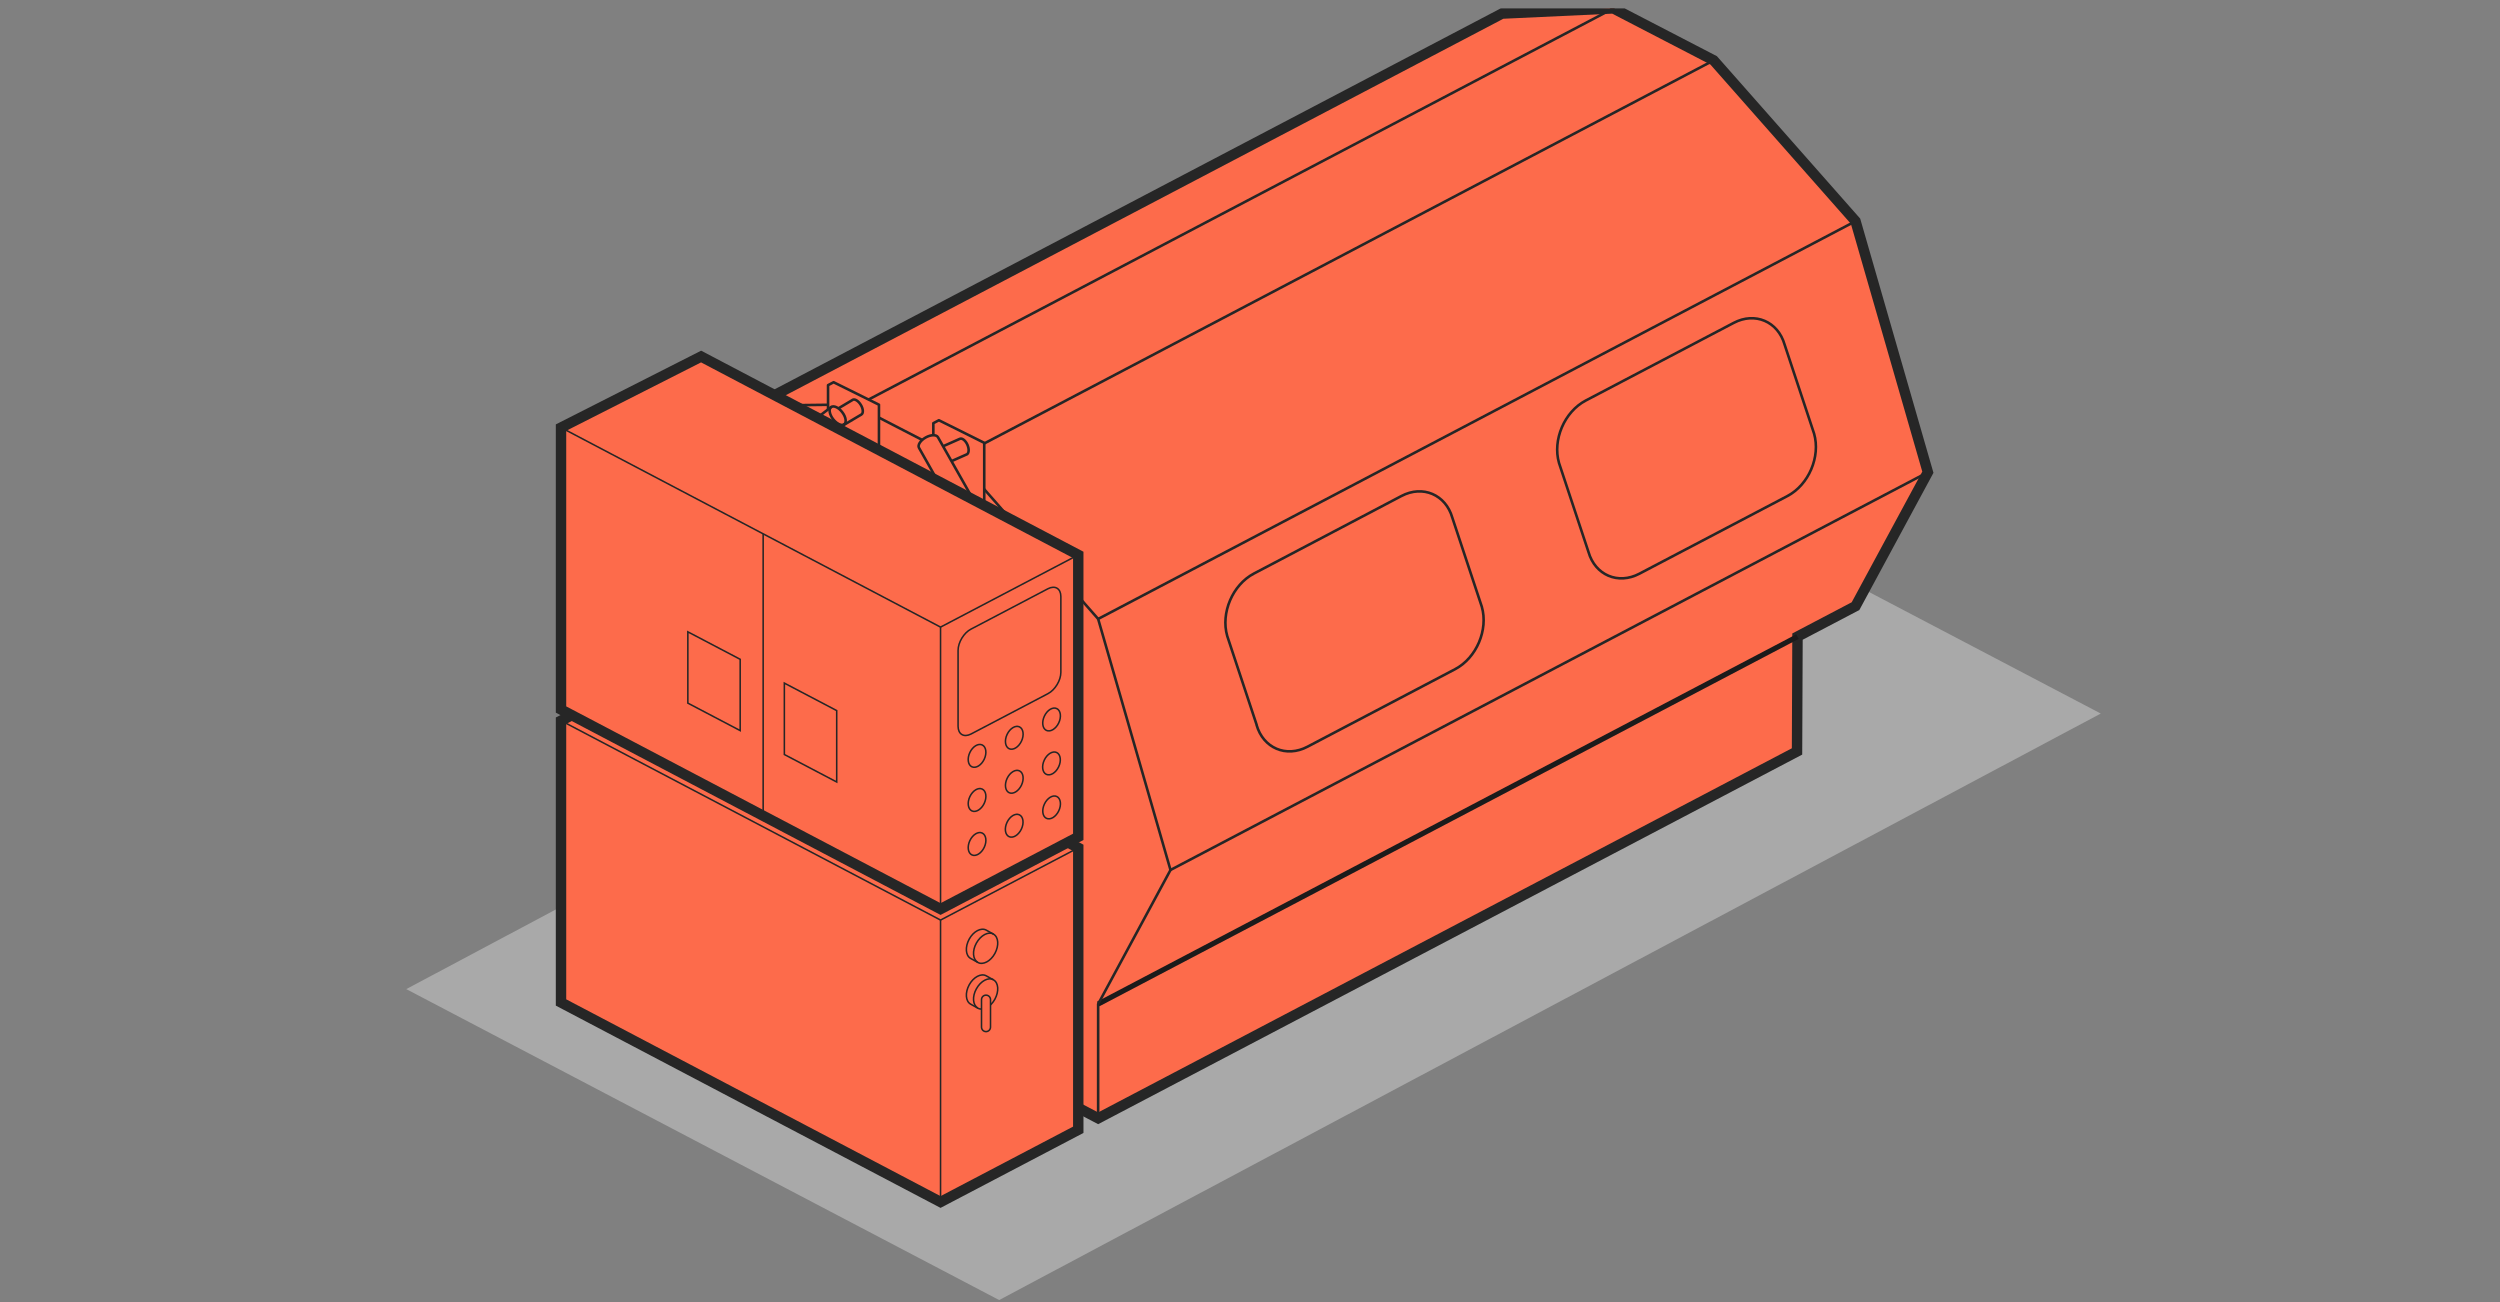 <svg width="240" height="125" viewBox="0 0 240 125" fill="none" xmlns="http://www.w3.org/2000/svg">
<rect x="0" y="0" width="240" height="125" fill="#808080" stroke="none"/>
<g clip-path="url(#clip0_158_13803)">
<path opacity="0.8" d="M95.919 124.806L39 94.954L144.755 38.649L201.673 68.501L95.919 124.806Z" fill="#B3B3B3"/>
<path d="M172.515 72.138L105.422 107.356L62.815 85.018V57.474L72.444 38.944L144.186 1.306L154.883 0.805L164.512 5.796L178.13 21.233L185.076 45.333L178.13 58.19L172.56 61.112L172.515 72.138Z" fill="#FD6B4B" stroke="#262626" stroke-miterlimit="10"/>
<path d="M120.633 69.603C121.269 71.82 123.474 72.764 125.521 71.684L139.696 64.238C141.743 63.158 142.891 60.464 142.254 58.247L139.423 49.698C138.787 47.482 136.582 46.538 134.535 47.618L120.371 55.064C118.325 56.144 117.177 58.838 117.813 61.055L120.644 69.603H120.633Z" stroke="#262626" stroke-width="0.25" stroke-linecap="round" stroke-linejoin="round"/>
<path d="M152.496 52.995C153.133 55.212 155.338 56.155 157.384 55.075L171.594 47.618C173.64 46.538 174.788 43.844 174.152 41.627L171.321 33.079C170.685 30.862 168.479 29.918 166.433 30.998L152.223 38.456C150.177 39.536 149.029 42.23 149.665 44.447L152.496 52.995V52.995Z" stroke="#262626" stroke-width="0.25" stroke-linecap="round" stroke-linejoin="round"/>
<path d="M72.444 38.944L81.936 38.831L91.826 43.935L105.422 59.418L112.368 83.518" stroke="#262626" stroke-width="0.25" stroke-miterlimit="10"/>
<path d="M178.13 21.233L105.422 59.418" stroke="#262626" stroke-width="0.25" stroke-linecap="round" stroke-linejoin="round"/>
<path d="M172.56 61.112L105.422 96.386" stroke="#1B1B1B" stroke-width="0.5" stroke-miterlimit="10"/>
<path d="M112.367 83.518L185.076 45.333" stroke="#262626" stroke-width="0.25" stroke-linecap="round" stroke-linejoin="round"/>
<path d="M164.512 5.796L91.803 43.98" stroke="#262626" stroke-width="0.25" stroke-linecap="round" stroke-linejoin="round"/>
<path d="M154.884 0.805L82.175 38.99L62.895 57.508" stroke="#262626" stroke-width="0.25" stroke-linecap="round" stroke-linejoin="round"/>
<path d="M84.38 63.544V38.853L80.026 36.694L79.492 36.978V61.657L83.846 63.828L84.38 63.544Z" fill="#FD6B4B" stroke="#262626" stroke-width="0.25" stroke-linecap="round" stroke-linejoin="round"/>
<path d="M94.487 67.194V42.514L90.133 40.343L89.599 40.627V65.306L93.953 67.478L94.487 67.194Z" fill="#FD6B4B" stroke="#262626" stroke-width="0.25" stroke-linecap="round" stroke-linejoin="round"/>
<path d="M92.644 49.221C92.859 49.119 92.894 48.709 92.7 48.289C92.518 47.88 92.189 47.618 91.973 47.72L89.028 49.028C88.812 49.13 88.778 49.539 88.972 49.949C89.153 50.358 89.483 50.619 89.699 50.517L92.644 49.21V49.221Z" fill="#FD6B4B" stroke="#262626" stroke-width="0.25" stroke-linecap="round" stroke-linejoin="round"/>
<path d="M89.028 49.039C89.244 48.937 89.574 49.198 89.767 49.608C89.949 50.017 89.926 50.437 89.699 50.528C89.483 50.631 89.153 50.369 88.971 49.96C88.79 49.551 88.812 49.13 89.028 49.039Z" fill="#F2F2F2"/>
<path d="M100.635 61.714C100.839 61.6 100.839 61.191 100.635 60.782C100.419 60.384 100.078 60.157 99.862 60.27L97.02 61.794C96.804 61.907 96.804 62.328 97.02 62.726C97.236 63.124 97.577 63.351 97.793 63.249L100.635 61.726V61.714Z" fill="#FD6B4B" stroke="#262626" stroke-width="0.25" stroke-linecap="round" stroke-linejoin="round"/>
<path d="M97.02 61.794C97.225 61.68 97.577 61.907 97.793 62.317C98.009 62.715 98.009 63.135 97.793 63.249C97.577 63.362 97.236 63.135 97.02 62.726C96.804 62.328 96.804 61.919 97.02 61.794Z" fill="#F2F2F2"/>
<path d="M89.881 47.561C89.733 47.3 89.199 47.311 88.699 47.595C88.198 47.88 87.914 48.323 88.062 48.584L97.19 64.727C97.338 64.988 97.872 64.977 98.373 64.693C98.873 64.408 99.157 63.965 99.009 63.704L89.881 47.561Z" fill="#FD6B4B" stroke="#262626" stroke-width="0.25" stroke-linecap="round" stroke-linejoin="round"/>
<path d="M97.19 64.727C97.043 64.465 97.327 64.01 97.827 63.726C98.327 63.442 98.85 63.431 99.009 63.692" stroke="#262626" stroke-width="0.25" stroke-linecap="round" stroke-linejoin="round"/>
<path d="M92.804 43.628C93.02 43.526 93.054 43.116 92.872 42.696C92.69 42.286 92.361 42.025 92.145 42.127L89.2 43.435C88.984 43.537 88.95 43.946 89.144 44.355C89.325 44.765 89.655 45.026 89.871 44.924L92.815 43.617L92.804 43.628Z" fill="#FD6B4B" stroke="#262626" stroke-width="0.25" stroke-linecap="round" stroke-linejoin="round"/>
<path d="M89.189 43.446C89.417 43.344 89.735 43.605 89.928 44.014C90.11 44.424 90.087 44.844 89.86 44.935C89.644 45.038 89.314 44.776 89.132 44.367C88.951 43.958 88.973 43.537 89.189 43.446Z" fill="#F2F2F2"/>
<path d="M100.795 56.121C101 56.008 101 55.598 100.795 55.189C100.579 54.791 100.238 54.564 100.022 54.678L97.18 56.201C96.964 56.314 96.964 56.735 97.18 57.133C97.396 57.531 97.737 57.758 97.953 57.656L100.795 56.133V56.121Z" fill="#FD6B4B" stroke="#262626" stroke-width="0.25" stroke-linecap="round" stroke-linejoin="round"/>
<path d="M97.17 56.201C97.386 56.087 97.727 56.315 97.943 56.724C98.159 57.122 98.159 57.542 97.943 57.656C97.727 57.77 97.386 57.542 97.17 57.133C96.954 56.735 96.954 56.326 97.17 56.201Z" fill="#F2F2F2"/>
<path d="M90.041 41.968C89.894 41.707 89.359 41.718 88.859 42.002C88.359 42.287 88.075 42.73 88.223 42.991L97.351 59.134C97.499 59.395 98.033 59.384 98.533 59.099C99.033 58.815 99.318 58.372 99.17 58.111L90.041 41.968Z" fill="#FD6B4B" stroke="#262626" stroke-width="0.25" stroke-linecap="round" stroke-linejoin="round"/>
<path d="M97.352 59.133C97.204 58.872 97.488 58.417 97.988 58.133C98.488 57.849 99.023 57.838 99.17 58.099" stroke="#262626" stroke-width="0.25" stroke-linecap="round" stroke-linejoin="round"/>
<path d="M81.846 38.387C82.05 38.262 82.403 38.478 82.641 38.876C82.88 39.263 82.891 39.683 82.687 39.797L79.913 41.445C79.708 41.57 79.356 41.354 79.129 40.968C78.89 40.581 78.879 40.161 79.083 40.036L81.857 38.387H81.846Z" fill="#FD6B4B" stroke="#262626" stroke-width="0.25" stroke-linecap="round" stroke-linejoin="round"/>
<path d="M79.913 41.445C80.117 41.32 80.095 40.911 79.867 40.525C79.64 40.138 79.287 39.922 79.071 40.036C78.867 40.161 78.89 40.57 79.117 40.968C79.344 41.354 79.697 41.57 79.901 41.445H79.913Z" fill="#F2F2F2"/>
<path d="M66.304 51.983C66.066 52.165 65.577 51.949 65.236 51.483C64.883 51.028 64.804 50.505 65.043 50.324L79.787 39.081C80.025 38.899 80.514 39.115 80.855 39.57C81.208 40.024 81.287 40.547 81.048 40.729L66.304 51.972V51.983Z" fill="#FD6B4B" stroke="#262626" stroke-width="0.25" stroke-linecap="round" stroke-linejoin="round"/>
<path d="M79.787 39.081C79.537 39.263 79.628 39.786 79.98 40.24C80.332 40.695 80.81 40.922 81.049 40.729" stroke="#262626" stroke-width="0.25" stroke-linecap="round" stroke-linejoin="round"/>
<path d="M81.846 42.764C82.05 42.639 82.403 42.855 82.641 43.253C82.88 43.639 82.891 44.06 82.687 44.174L79.913 45.822C79.708 45.947 79.356 45.731 79.129 45.344C78.89 44.958 78.879 44.537 79.083 44.412L81.857 42.764H81.846Z" fill="#FD6B4B" stroke="#262626" stroke-width="0.25" stroke-linecap="round" stroke-linejoin="round"/>
<path d="M79.913 45.822C80.117 45.697 80.095 45.288 79.867 44.901C79.64 44.515 79.287 44.299 79.071 44.412C78.867 44.537 78.89 44.947 79.117 45.344C79.344 45.731 79.697 45.947 79.901 45.822H79.913Z" fill="#F2F2F2"/>
<path d="M66.304 56.371C66.066 56.553 65.577 56.337 65.236 55.871C64.883 55.416 64.804 54.893 65.043 54.712L79.787 43.469C80.025 43.287 80.514 43.503 80.855 43.958C81.208 44.412 81.287 44.935 81.048 45.117L66.304 56.36V56.371Z" fill="#FD6B4B" stroke="#262626" stroke-width="0.25" stroke-linecap="round" stroke-linejoin="round"/>
<path d="M79.787 43.469C79.537 43.651 79.628 44.174 79.98 44.628C80.332 45.083 80.81 45.31 81.049 45.117" stroke="#262626" stroke-width="0.25" stroke-linecap="round" stroke-linejoin="round"/>
<path d="M112.368 83.518L105.422 96.386V107.356" stroke="#262626" stroke-width="0.25" stroke-linecap="round" stroke-linejoin="round"/>
<path d="M67.306 62.362L53.858 69.183V96.238L71.91 105.73L90.292 115.393L103.513 108.459V81.392L67.306 62.362Z" fill="#FD6B4B" stroke="#262626" stroke-miterlimit="10"/>
<path d="M53.858 69.183L90.292 88.326L103.513 81.392" stroke="#262626" stroke-width="0.15" stroke-miterlimit="10"/>
<path d="M90.292 115.393V88.326" stroke="#262626" stroke-width="0.15" stroke-miterlimit="10"/>
<path d="M67.306 34.227L53.858 41.048V68.114L71.91 77.606L90.292 87.269L103.513 80.335V53.268L67.306 34.227Z" fill="#FD6B4B" stroke="#262626" stroke-miterlimit="10"/>
<path d="M53.858 41.047L90.292 60.202L103.513 53.268" stroke="#262626" stroke-width="0.15" stroke-miterlimit="10"/>
<path d="M90.292 87.269V60.202" stroke="#262626" stroke-width="0.15" stroke-miterlimit="10"/>
<path d="M73.263 51.245V78.311" stroke="#262626" stroke-width="0.15" stroke-miterlimit="10"/>
<path d="M75.298 65.579V72.434L80.323 75.071V68.217L75.298 65.579Z" stroke="#262626" stroke-width="0.15" stroke-miterlimit="10"/>
<path d="M66.033 60.657V67.5L71.058 70.138V63.294L66.033 60.657Z" stroke="#262626" stroke-width="0.15" stroke-miterlimit="10"/>
<path d="M101.842 64.545C101.842 65.318 101.285 66.239 100.603 66.591L93.214 70.467C92.532 70.82 91.975 70.49 91.975 69.717V62.442C91.975 61.669 92.532 60.748 93.214 60.396L100.603 56.519C101.285 56.167 101.842 56.496 101.842 57.269V64.545V64.545Z" stroke="#262626" stroke-width="0.15" stroke-miterlimit="10"/>
<path d="M94.484 72.89C94.758 72.312 94.673 71.696 94.293 71.516C93.913 71.336 93.382 71.659 93.108 72.237C92.833 72.816 92.918 73.431 93.298 73.611C93.678 73.791 94.209 73.469 94.484 72.89Z" stroke="#262626" stroke-width="0.15" stroke-miterlimit="10"/>
<path d="M98.059 71.154C98.334 70.576 98.248 69.96 97.868 69.78C97.488 69.6 96.957 69.923 96.683 70.501C96.408 71.08 96.494 71.695 96.874 71.875C97.254 72.056 97.784 71.733 98.059 71.154Z" stroke="#262626" stroke-width="0.15" stroke-miterlimit="10"/>
<path d="M101.639 69.397C101.914 68.818 101.828 68.203 101.448 68.023C101.068 67.842 100.537 68.165 100.263 68.743C99.988 69.322 100.074 69.937 100.454 70.118C100.834 70.298 101.364 69.975 101.639 69.397Z" stroke="#262626" stroke-width="0.15" stroke-miterlimit="10"/>
<path d="M94.485 77.125C94.76 76.546 94.674 75.931 94.294 75.751C93.914 75.57 93.384 75.893 93.109 76.472C92.834 77.05 92.92 77.665 93.3 77.846C93.68 78.026 94.211 77.703 94.485 77.125Z" stroke="#262626" stroke-width="0.15" stroke-miterlimit="10"/>
<path d="M98.06 75.377C98.334 74.799 98.249 74.184 97.869 74.003C97.489 73.823 96.958 74.146 96.684 74.724C96.409 75.303 96.495 75.918 96.875 76.098C97.255 76.279 97.785 75.956 98.06 75.377Z" stroke="#262626" stroke-width="0.15" stroke-miterlimit="10"/>
<path d="M101.63 73.615C101.905 73.037 101.819 72.421 101.439 72.241C101.059 72.061 100.529 72.383 100.254 72.962C99.979 73.54 100.065 74.156 100.445 74.336C100.825 74.516 101.356 74.194 101.63 73.615Z" stroke="#262626" stroke-width="0.15" stroke-miterlimit="10"/>
<path d="M94.485 81.348C94.76 80.769 94.674 80.154 94.294 79.974C93.914 79.793 93.384 80.116 93.109 80.695C92.834 81.273 92.92 81.888 93.3 82.069C93.68 82.249 94.211 81.926 94.485 81.348Z" stroke="#262626" stroke-width="0.15" stroke-miterlimit="10"/>
<path d="M98.051 79.596C98.326 79.017 98.24 78.402 97.86 78.222C97.48 78.041 96.95 78.364 96.675 78.943C96.4 79.521 96.486 80.136 96.866 80.317C97.246 80.497 97.776 80.174 98.051 79.596Z" stroke="#262626" stroke-width="0.15" stroke-miterlimit="10"/>
<path d="M101.642 77.838C101.917 77.26 101.831 76.644 101.451 76.464C101.071 76.284 100.541 76.606 100.266 77.185C99.992 77.764 100.077 78.379 100.457 78.559C100.837 78.74 101.368 78.417 101.642 77.838Z" stroke="#262626" stroke-width="0.15" stroke-miterlimit="10"/>
<path d="M94.68 89.292C94.192 89.02 93.453 89.406 93.043 90.156C92.634 90.907 92.691 91.737 93.18 92.009L93.873 92.396C94.362 92.669 95.101 92.282 95.51 91.532C95.919 90.782 95.863 89.952 95.374 89.679L94.68 89.292Z" stroke="#262626" stroke-width="0.15" stroke-miterlimit="10"/>
<path d="M93.872 92.385C93.383 92.112 93.315 91.282 93.736 90.531C94.156 89.781 94.884 89.395 95.373 89.668" stroke="#262626" stroke-width="0.15" stroke-miterlimit="10"/>
<path d="M94.68 93.68C94.192 93.408 93.453 93.794 93.043 94.544C92.634 95.295 92.691 96.124 93.18 96.397L93.873 96.784C94.362 97.057 95.101 96.67 95.51 95.92C95.919 95.17 95.863 94.34 95.374 94.067L94.68 93.68Z" stroke="#262626" stroke-width="0.15" stroke-miterlimit="10"/>
<path d="M93.872 96.772C93.383 96.5 93.315 95.67 93.736 94.919C94.156 94.169 94.884 93.783 95.373 94.056" stroke="#262626" stroke-width="0.15" stroke-miterlimit="10"/>
<path d="M94.657 99.035C94.418 99.035 94.225 98.841 94.225 98.603V95.965C94.225 95.727 94.418 95.533 94.657 95.533C94.896 95.533 95.089 95.727 95.089 95.965V98.603C95.089 98.841 94.896 99.035 94.657 99.035Z" fill="#FD6B4B" stroke="#262626" stroke-width="0.15" stroke-miterlimit="10"/>
</g>
<defs>
<clipPath id="clip0_158_13803">
<rect width="240" height="124" fill="white" transform="translate(0 0.805)"/>
</clipPath>
</defs>
</svg>
